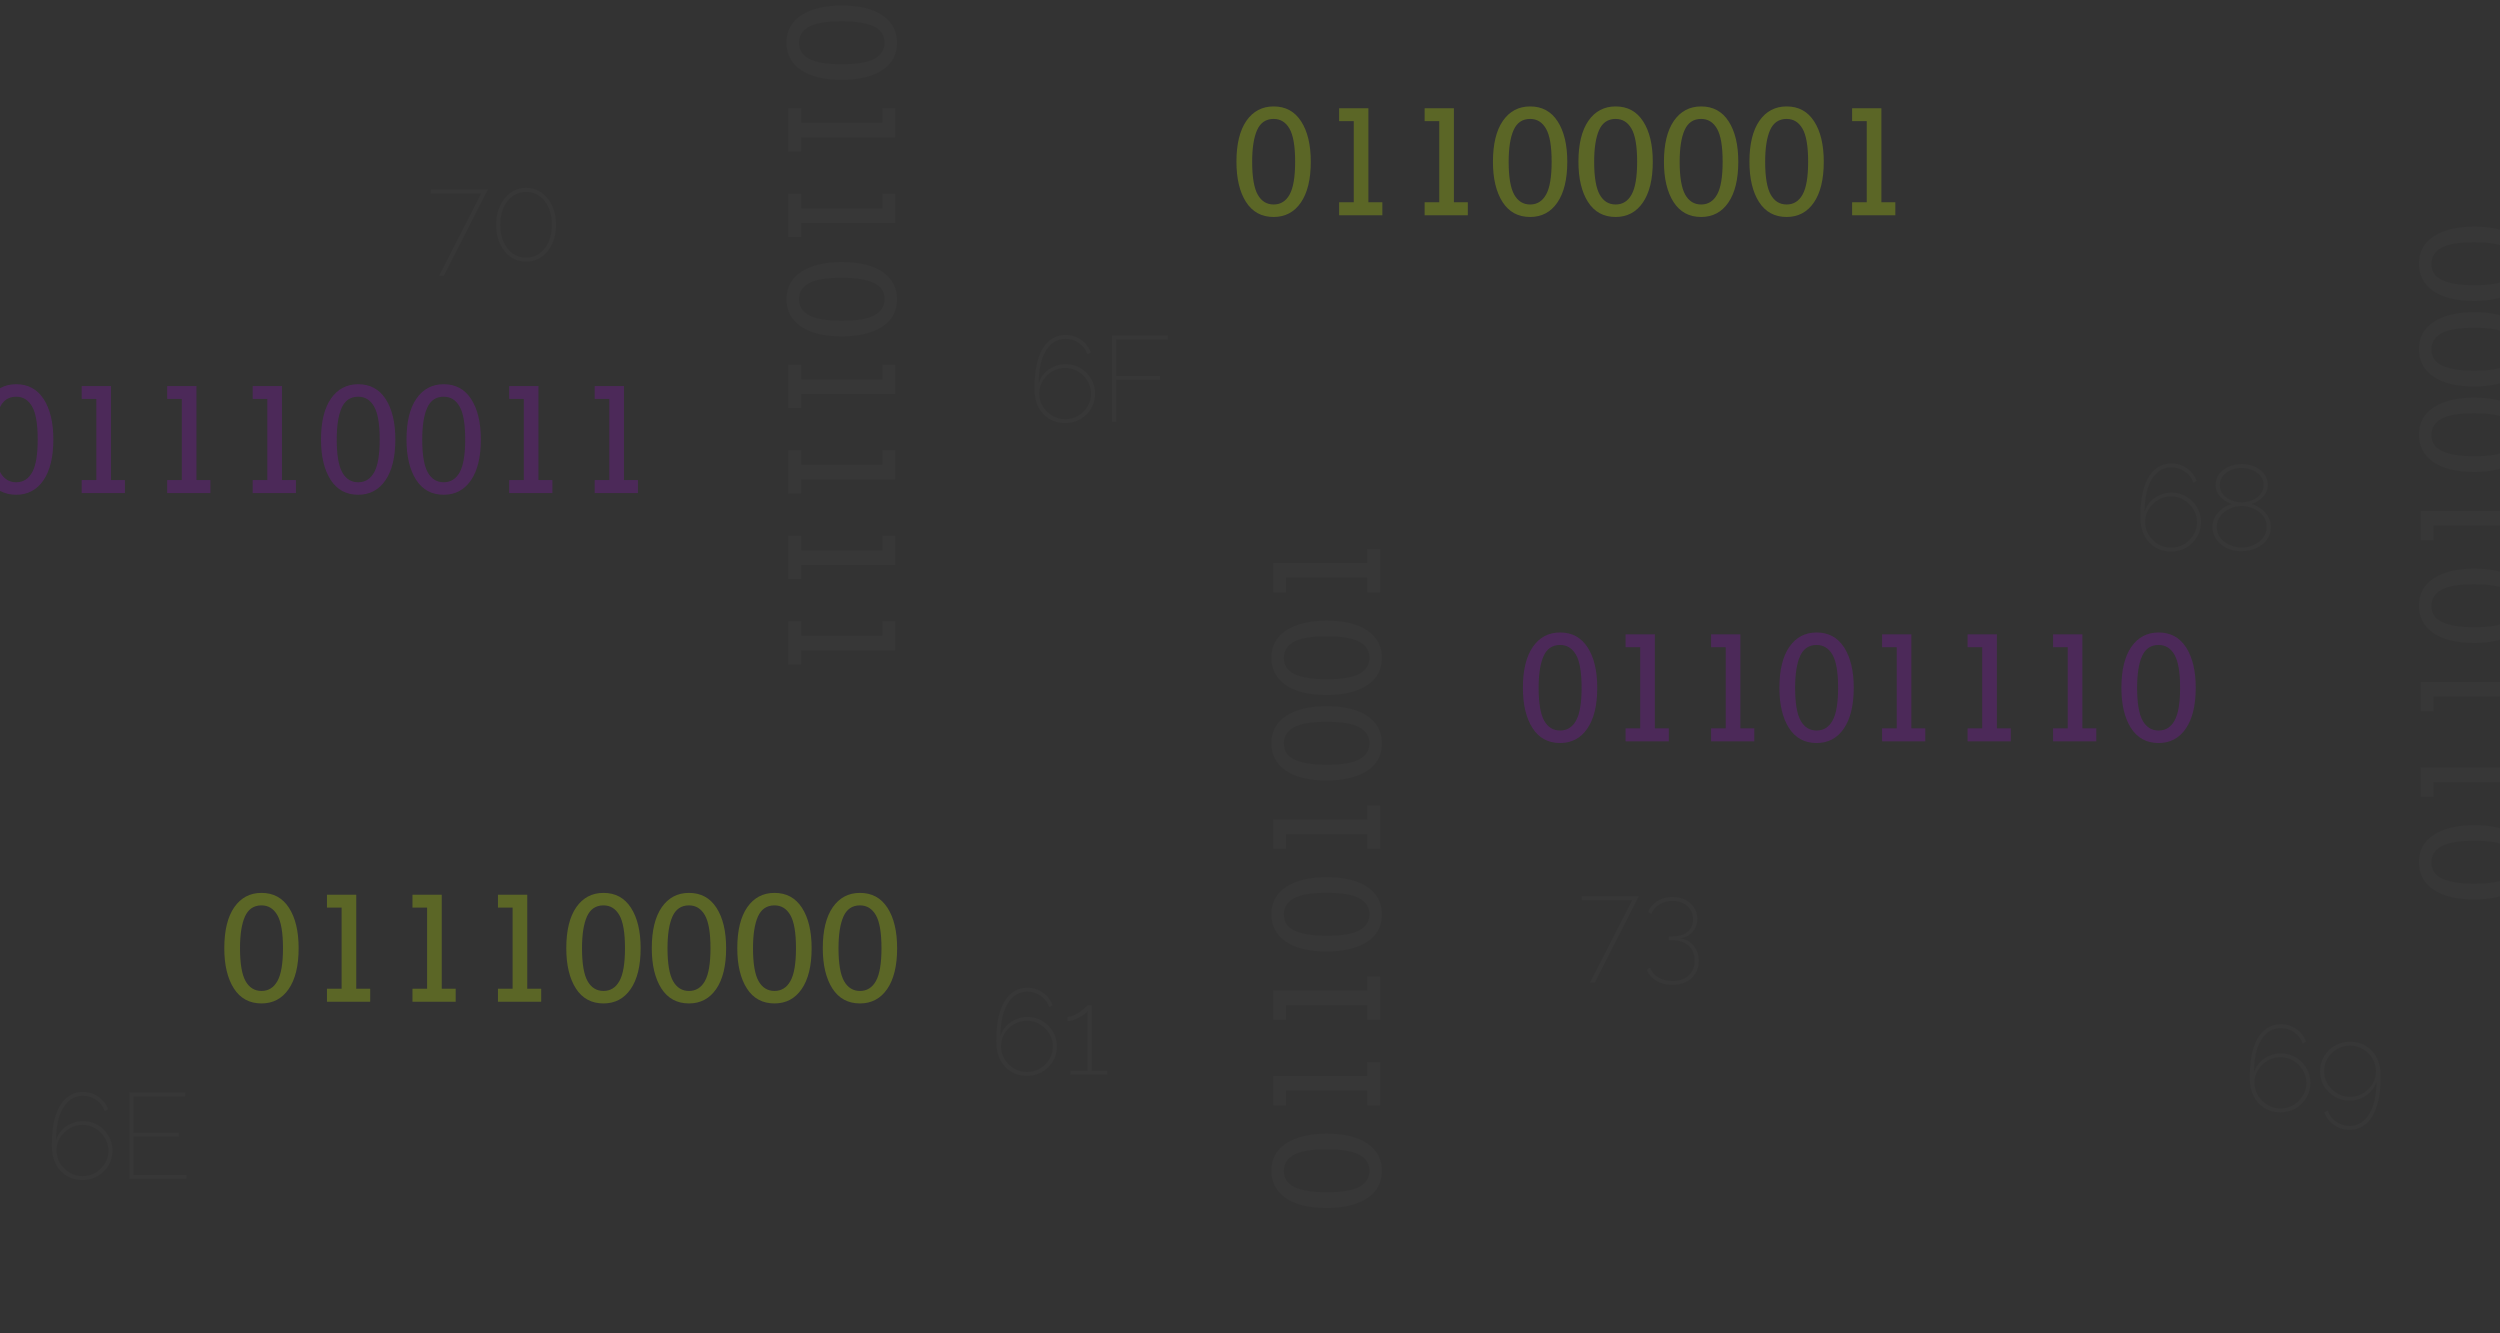 <svg width="100%" height="100%" viewBox="0 0 1440 768" fill="none" xmlns="http://www.w3.org/2000/svg">
<rect x="0" y="0" width="1440" height="768" fill="#333333" stroke="none"/>
<g clip-path="url(#clip0_246_42)">
<path d="M-12.089 253.165C-12.089 242.99 -10.182 235.137 -6.366 229.606C-2.521 224.075 2.714 221.309 9.34 221.309C16.202 221.309 21.482 224.178 25.179 229.916C28.876 235.655 30.725 243.404 30.725 253.165C30.725 263.281 28.817 271.119 25.001 276.679C21.186 282.211 15.965 284.976 9.34 284.976C2.419 284.976 -2.891 282.092 -6.588 276.324C-10.256 270.557 -12.089 262.837 -12.089 253.165ZM-3.039 253.165C-3.039 261.979 -1.974 268.294 0.156 272.11C2.285 275.896 5.347 277.789 9.34 277.789C13.333 277.789 16.394 275.881 18.524 272.065C20.654 268.25 21.718 261.949 21.718 253.165C21.718 244.232 20.639 237.888 18.48 234.131C16.32 230.375 13.274 228.497 9.34 228.497C4.903 228.497 1.723 230.641 -0.199 234.93C-2.092 239.189 -3.039 245.267 -3.039 253.165ZM55.482 276.502V229.783H47.052V222.374H63.911V276.502H71.942V284H47.052V276.502H55.482ZM104.729 276.502V229.783H96.299V222.374H113.159V276.502H121.19V284H96.299V276.502H104.729ZM153.977 276.502V229.783H145.547V222.374H162.407V276.502H170.437V284H145.547V276.502H153.977ZM184.901 253.165C184.901 242.99 186.809 235.137 190.624 229.606C194.469 224.075 199.705 221.309 206.33 221.309C213.192 221.309 218.472 224.178 222.169 229.916C225.867 235.655 227.715 243.404 227.715 253.165C227.715 263.281 225.807 271.119 221.992 276.679C218.176 282.211 212.956 284.976 206.33 284.976C199.409 284.976 194.1 282.092 190.402 276.324C186.735 270.557 184.901 262.837 184.901 253.165ZM193.952 253.165C193.952 261.979 195.017 268.294 197.146 272.11C199.276 275.896 202.337 277.789 206.33 277.789C210.323 277.789 213.385 275.881 215.514 272.065C217.644 268.25 218.709 261.949 218.709 253.165C218.709 244.232 217.629 237.888 215.47 234.131C213.311 230.375 210.264 228.497 206.33 228.497C201.894 228.497 198.714 230.641 196.791 234.93C194.898 239.189 193.952 245.267 193.952 253.165ZM234.148 253.165C234.148 242.99 236.056 235.137 239.872 229.606C243.717 224.075 248.952 221.309 255.578 221.309C262.44 221.309 267.72 224.178 271.417 229.916C275.114 235.655 276.963 243.404 276.963 253.165C276.963 263.281 275.055 271.119 271.239 276.679C267.424 282.211 262.203 284.976 255.578 284.976C248.657 284.976 243.347 282.092 239.65 276.324C235.982 270.557 234.148 262.837 234.148 253.165ZM243.199 253.165C243.199 261.979 244.264 268.294 246.394 272.11C248.523 275.896 251.585 277.789 255.578 277.789C259.571 277.789 262.632 275.881 264.762 272.065C266.891 268.25 267.956 261.949 267.956 253.165C267.956 244.232 266.877 237.888 264.717 234.131C262.558 230.375 259.512 228.497 255.578 228.497C251.141 228.497 247.961 230.641 246.039 234.93C244.146 239.189 243.199 245.267 243.199 253.165ZM301.72 276.502V229.783H293.29V222.374H310.149V276.502H318.18V284H293.29V276.502H301.72ZM350.967 276.502V229.783H342.538V222.374H359.397V276.502H367.428V284H342.538V276.502H350.967Z" fill="#990DCE" fill-opacity="0.25"/>
<path d="M484.835 3.194C495.01 3.194 502.863 5.102 508.394 8.918C513.925 12.763 516.691 17.998 516.691 24.624C516.691 31.486 513.822 36.766 508.084 40.463C502.345 44.16 494.596 46.009 484.835 46.009C474.719 46.009 466.881 44.101 461.321 40.285C455.789 36.47 453.024 31.249 453.024 24.624C453.024 17.703 455.908 12.393 461.676 8.696C467.443 5.028 475.163 3.194 484.835 3.194ZM484.835 12.245C476.021 12.245 469.706 13.31 465.89 15.44C462.104 17.569 460.211 20.631 460.211 24.624C460.211 28.617 462.119 31.678 465.935 33.808C469.75 35.937 476.051 37.002 484.835 37.002C493.768 37.002 500.112 35.923 503.869 33.764C507.625 31.604 509.503 28.558 509.503 24.624C509.503 20.187 507.359 17.007 503.07 15.085C498.811 13.192 492.733 12.245 484.835 12.245ZM461.498 70.766L508.217 70.766L508.217 62.336L515.626 62.336L515.626 79.195L461.498 79.195L461.498 87.226L454 87.226L454 62.336L461.498 62.336L461.498 70.766ZM461.498 120.013L508.217 120.013L508.217 111.584L515.626 111.584L515.626 128.443L461.498 128.443L461.498 136.474L454 136.474L454 111.584L461.498 111.584L461.498 120.013ZM484.835 150.937C495.01 150.937 502.863 152.845 508.394 156.661C513.925 160.506 516.691 165.741 516.691 172.367C516.691 179.229 513.822 184.508 508.084 188.206C502.345 191.903 494.596 193.752 484.835 193.752C474.719 193.752 466.881 191.844 461.321 188.028C455.789 184.213 453.024 178.992 453.024 172.367C453.024 165.445 455.908 160.136 461.676 156.439C467.443 152.771 475.163 150.937 484.835 150.937ZM484.835 159.988C476.021 159.988 469.706 161.053 465.89 163.183C462.104 165.312 460.211 168.374 460.211 172.367C460.211 176.36 462.119 179.421 465.935 181.551C469.75 183.68 476.05 184.745 484.835 184.745C493.768 184.745 500.112 183.665 503.869 181.506C507.625 179.347 509.503 176.3 509.503 172.367C509.503 167.93 507.359 164.75 503.07 162.828C498.811 160.935 492.733 159.988 484.835 159.988ZM461.498 218.509L508.217 218.509L508.217 210.079L515.626 210.079L515.626 226.938L461.498 226.938L461.498 234.969L454 234.969L454 210.079L461.498 210.079L461.498 218.509ZM461.498 267.756L508.217 267.756L508.217 259.326L515.626 259.326L515.626 276.186L461.498 276.186L461.498 284.216L454 284.216L454 259.326L461.498 259.326L461.498 267.756ZM461.498 317.004L508.217 317.004L508.217 308.574L515.626 308.574L515.626 325.433L461.498 325.433L461.498 333.464L454 333.464L454 308.574L461.498 308.574L461.498 317.004ZM461.498 366.251L508.217 366.251L508.217 357.822L515.626 357.822L515.626 374.681L461.498 374.681L461.498 382.712L454 382.712L454 357.822L461.498 357.822L461.498 366.251Z" fill="white" fill-opacity="0.02"/>
<path d="M129.194 546.165C129.194 535.99 131.102 528.137 134.918 522.606C138.763 517.075 143.998 514.309 150.624 514.309C157.486 514.309 162.766 517.178 166.463 522.916C170.16 528.655 172.009 536.404 172.009 546.165C172.009 556.281 170.101 564.119 166.285 569.679C162.47 575.211 157.249 577.976 150.624 577.976C143.703 577.976 138.393 575.092 134.696 569.324C131.028 563.557 129.194 555.837 129.194 546.165ZM138.245 546.165C138.245 554.979 139.31 561.294 141.44 565.11C143.569 568.896 146.631 570.789 150.624 570.789C154.617 570.789 157.678 568.881 159.808 565.065C161.937 561.25 163.002 554.949 163.002 546.165C163.002 537.232 161.923 530.888 159.763 527.131C157.604 523.375 154.558 521.497 150.624 521.497C146.187 521.497 143.007 523.641 141.085 527.93C139.192 532.189 138.245 538.267 138.245 546.165ZM196.766 569.502V522.783H188.336V515.374H205.195V569.502H213.226V577H188.336V569.502H196.766ZM246.013 569.502V522.783H237.584V515.374H254.443V569.502H262.474V577H237.584V569.502H246.013ZM295.261 569.502V522.783H286.831V515.374H303.691V569.502H311.721V577H286.831V569.502H295.261ZM326.185 546.165C326.185 535.99 328.093 528.137 331.908 522.606C335.753 517.075 340.989 514.309 347.614 514.309C354.476 514.309 359.756 517.178 363.453 522.916C367.151 528.655 368.999 536.404 368.999 546.165C368.999 556.281 367.091 564.119 363.276 569.679C359.46 575.211 354.24 577.976 347.614 577.976C340.693 577.976 335.384 575.092 331.686 569.324C328.019 563.557 326.185 555.837 326.185 546.165ZM335.236 546.165C335.236 554.979 336.301 561.294 338.43 565.11C340.56 568.896 343.621 570.789 347.614 570.789C351.607 570.789 354.669 568.881 356.798 565.065C358.928 561.25 359.993 554.949 359.993 546.165C359.993 537.232 358.913 530.888 356.754 527.131C354.595 523.375 351.548 521.497 347.614 521.497C343.177 521.497 339.998 523.641 338.075 527.93C336.182 532.189 335.236 538.267 335.236 546.165ZM375.432 546.165C375.432 535.99 377.34 528.137 381.156 522.606C385.001 517.075 390.236 514.309 396.862 514.309C403.724 514.309 409.004 517.178 412.701 522.916C416.398 528.655 418.247 536.404 418.247 546.165C418.247 556.281 416.339 564.119 412.523 569.679C408.708 575.211 403.487 577.976 396.862 577.976C389.941 577.976 384.631 575.092 380.934 569.324C377.266 563.557 375.432 555.837 375.432 546.165ZM384.483 546.165C384.483 554.979 385.548 561.294 387.678 565.11C389.807 568.896 392.869 570.789 396.862 570.789C400.855 570.789 403.916 568.881 406.046 565.065C408.175 561.25 409.24 554.949 409.24 546.165C409.24 537.232 408.161 530.888 406.001 527.131C403.842 523.375 400.796 521.497 396.862 521.497C392.425 521.497 389.245 523.641 387.323 527.93C385.43 532.189 384.483 538.267 384.483 546.165ZM424.68 546.165C424.68 535.99 426.588 528.137 430.403 522.606C434.249 517.075 439.484 514.309 446.109 514.309C452.972 514.309 458.251 517.178 461.948 522.916C465.646 528.655 467.494 536.404 467.494 546.165C467.494 556.281 465.587 564.119 461.771 569.679C457.955 575.211 452.735 577.976 446.109 577.976C439.188 577.976 433.879 575.092 430.182 569.324C426.514 563.557 424.68 555.837 424.68 546.165ZM433.731 546.165C433.731 554.979 434.796 561.294 436.925 565.11C439.055 568.896 442.116 570.789 446.109 570.789C450.102 570.789 453.164 568.881 455.293 565.065C457.423 561.25 458.488 554.949 458.488 546.165C458.488 537.232 457.408 530.888 455.249 527.131C453.09 523.375 450.043 521.497 446.109 521.497C441.673 521.497 438.493 523.641 436.57 527.93C434.677 532.189 433.731 538.267 433.731 546.165ZM473.928 546.165C473.928 535.99 475.835 528.137 479.651 522.606C483.496 517.075 488.732 514.309 495.357 514.309C502.219 514.309 507.499 517.178 511.196 522.916C514.893 528.655 516.742 536.404 516.742 546.165C516.742 556.281 514.834 564.119 511.019 569.679C507.203 575.211 501.983 577.976 495.357 577.976C488.436 577.976 483.126 575.092 479.429 569.324C475.761 563.557 473.928 555.837 473.928 546.165ZM482.979 546.165C482.979 554.979 484.043 561.294 486.173 565.11C488.303 568.896 491.364 570.789 495.357 570.789C499.35 570.789 502.411 568.881 504.541 565.065C506.671 561.25 507.735 554.949 507.735 546.165C507.735 537.232 506.656 530.888 504.497 527.131C502.337 523.375 499.291 521.497 495.357 521.497C490.92 521.497 487.741 523.641 485.818 527.93C483.925 532.189 482.979 538.267 482.979 546.165Z" fill="#D7FF01" fill-opacity="0.25"/>
<path d="M764.165 695.806C753.99 695.806 746.137 693.898 740.606 690.082C735.075 686.237 732.309 681.002 732.309 674.376C732.309 667.514 735.178 662.234 740.916 658.537C746.655 654.84 754.404 652.991 764.165 652.991C774.281 652.991 782.119 654.899 787.679 658.715C793.211 662.53 795.976 667.751 795.976 674.376C795.976 681.297 793.092 686.607 787.324 690.304C781.557 693.972 773.837 695.806 764.165 695.806ZM764.165 686.755C772.979 686.755 779.294 685.69 783.11 683.56C786.896 681.431 788.789 678.369 788.789 674.376C788.789 670.383 786.881 667.322 783.065 665.192C779.25 663.063 772.949 661.998 764.165 661.998C755.232 661.998 748.888 663.077 745.131 665.237C741.375 667.396 739.497 670.442 739.497 674.376C739.497 678.813 741.641 681.993 745.93 683.915C750.189 685.808 756.267 686.755 764.165 686.755ZM787.502 628.234L740.783 628.234L740.783 636.664L733.374 636.664L733.374 619.805L787.502 619.805L787.502 611.774L795 611.774L795 636.664L787.502 636.664L787.502 628.234ZM787.502 578.987L740.783 578.987L740.783 587.416L733.374 587.416L733.374 570.557L787.502 570.557L787.502 562.526L795 562.526L795 587.416L787.502 587.416L787.502 578.987ZM764.165 548.063C753.99 548.063 746.137 546.155 740.606 542.339C735.075 538.494 732.309 533.259 732.309 526.633C732.309 519.771 735.178 514.492 740.916 510.794C746.655 507.097 754.404 505.248 764.165 505.248C774.281 505.248 782.119 507.156 787.679 510.972C793.211 514.787 795.976 520.008 795.976 526.633C795.976 533.555 793.092 538.864 787.324 542.561C781.557 546.229 773.837 548.063 764.165 548.063ZM764.165 539.012C772.979 539.012 779.294 537.947 783.11 535.817C786.896 533.688 788.789 530.626 788.789 526.633C788.789 522.64 786.881 519.579 783.065 517.449C779.25 515.32 772.949 514.255 764.165 514.255C755.232 514.255 748.888 515.335 745.131 517.494C741.375 519.653 739.497 522.7 739.497 526.633C739.497 531.07 741.641 534.25 745.93 536.172C750.189 538.065 756.267 539.012 764.165 539.012ZM787.502 480.491L740.783 480.491L740.783 488.921L733.374 488.921L733.374 472.062L787.502 472.062L787.502 464.031L795 464.031L795 488.921L787.502 488.921L787.502 480.491ZM764.165 449.568C753.99 449.568 746.137 447.66 740.606 443.844C735.075 439.999 732.309 434.764 732.309 428.138C732.309 421.276 735.178 415.996 740.916 412.299C746.655 408.602 754.404 406.753 764.165 406.753C774.281 406.753 782.119 408.661 787.679 412.477C793.211 416.292 795.976 421.513 795.976 428.138C795.976 435.059 793.092 440.369 787.324 444.066C781.557 447.734 773.837 449.568 764.165 449.568ZM764.165 440.517C772.979 440.517 779.294 439.452 783.11 437.322C786.896 435.193 788.789 432.131 788.789 428.138C788.789 424.145 786.881 421.084 783.065 418.954C779.25 416.825 772.949 415.76 764.165 415.76C755.232 415.76 748.888 416.839 745.131 418.999C741.375 421.158 739.497 424.204 739.497 428.138C739.497 432.575 741.641 435.755 745.93 437.677C750.189 439.57 756.267 440.517 764.165 440.517ZM764.165 400.32C753.99 400.32 746.137 398.412 740.606 394.597C735.075 390.751 732.309 385.516 732.309 378.891C732.309 372.028 735.178 366.749 740.916 363.052C746.655 359.354 754.404 357.506 764.165 357.506C774.28 357.506 782.119 359.413 787.679 363.229C793.211 367.045 795.976 372.265 795.976 378.891C795.976 385.812 793.092 391.121 787.324 394.818C781.557 398.486 773.837 400.32 764.165 400.32ZM764.165 391.269C772.979 391.269 779.294 390.204 783.11 388.075C786.896 385.945 788.789 382.884 788.789 378.891C788.789 374.898 786.881 371.836 783.065 369.707C779.25 367.577 772.949 366.512 764.165 366.512C755.232 366.512 748.888 367.592 745.131 369.751C741.375 371.91 739.497 374.957 739.497 378.891C739.497 383.327 741.641 386.507 745.93 388.43C750.189 390.323 756.267 391.269 764.165 391.269ZM787.502 332.749L740.783 332.749L740.783 341.178L733.374 341.178L733.374 324.319L787.502 324.319L787.502 316.288L795 316.288L795 341.178L787.502 341.178L787.502 332.749Z" fill="white" fill-opacity="0.02"/>
<path d="M877.194 396.165C877.194 385.99 879.102 378.137 882.918 372.606C886.763 367.075 891.998 364.309 898.624 364.309C905.486 364.309 910.766 367.178 914.463 372.916C918.16 378.655 920.009 386.404 920.009 396.165C920.009 406.281 918.101 414.119 914.285 419.679C910.47 425.211 905.249 427.976 898.624 427.976C891.703 427.976 886.393 425.092 882.696 419.324C879.028 413.557 877.194 405.837 877.194 396.165ZM886.245 396.165C886.245 404.979 887.31 411.294 889.44 415.11C891.569 418.896 894.631 420.789 898.624 420.789C902.617 420.789 905.678 418.881 907.808 415.065C909.937 411.25 911.002 404.949 911.002 396.165C911.002 387.232 909.923 380.888 907.763 377.131C905.604 373.375 902.558 371.497 898.624 371.497C894.187 371.497 891.007 373.641 889.085 377.93C887.192 382.189 886.245 388.267 886.245 396.165ZM944.766 419.502V372.783H936.336V365.374H953.195V419.502H961.226V427H936.336V419.502H944.766ZM994.013 419.502V372.783H985.584V365.374H1002.44V419.502H1010.47V427H985.584V419.502H994.013ZM1024.94 396.165C1024.94 385.99 1026.85 378.137 1030.66 372.606C1034.51 367.075 1039.74 364.309 1046.37 364.309C1053.23 364.309 1058.51 367.178 1062.21 372.916C1065.9 378.655 1067.75 386.404 1067.75 396.165C1067.75 406.281 1065.84 414.119 1062.03 419.679C1058.21 425.211 1052.99 427.976 1046.37 427.976C1039.45 427.976 1034.14 425.092 1030.44 419.324C1026.77 413.557 1024.94 405.837 1024.94 396.165ZM1033.99 396.165C1033.99 404.979 1035.05 411.294 1037.18 415.11C1039.31 418.896 1042.37 420.789 1046.37 420.789C1050.36 420.789 1053.42 418.881 1055.55 415.065C1057.68 411.25 1058.75 404.949 1058.75 396.165C1058.75 387.232 1057.67 380.888 1055.51 377.131C1053.35 373.375 1050.3 371.497 1046.37 371.497C1041.93 371.497 1038.75 373.641 1036.83 377.93C1034.93 382.189 1033.99 388.267 1033.99 396.165ZM1092.51 419.502V372.783H1084.08V365.374H1100.94V419.502H1108.97V427L1084.08 427V419.502L1092.51 419.502ZM1141.76 419.502V372.783H1133.33V365.374H1150.19V419.502H1158.22V427H1133.33V419.502H1141.76ZM1191 419.502V372.783H1182.57V365.374H1199.43V419.502H1207.46V427H1182.57V419.502H1191ZM1221.93 396.165C1221.93 385.99 1223.84 378.137 1227.65 372.606C1231.5 367.075 1236.73 364.309 1243.36 364.309C1250.22 364.309 1255.5 367.178 1259.2 372.916C1262.89 378.655 1264.74 386.404 1264.74 396.165C1264.74 406.281 1262.83 414.119 1259.02 419.679C1255.2 425.211 1249.98 427.976 1243.36 427.976C1236.44 427.976 1231.13 425.092 1227.43 419.324C1223.76 413.557 1221.93 405.837 1221.93 396.165ZM1230.98 396.165C1230.98 404.979 1232.04 411.294 1234.17 415.11C1236.3 418.896 1239.36 420.789 1243.36 420.789C1247.35 420.789 1250.41 418.881 1252.54 415.065C1254.67 411.25 1255.74 404.949 1255.74 396.165C1255.74 387.232 1254.66 380.888 1252.5 377.131C1250.34 373.375 1247.29 371.497 1243.36 371.497C1238.92 371.497 1235.74 373.641 1233.82 377.93C1231.93 382.189 1230.98 388.267 1230.98 396.165Z" fill="#990DCE" fill-opacity="0.25"/>
<path d="M1425.16 518.09C1414.99 518.09 1407.14 516.182 1401.61 512.366C1396.07 508.521 1393.31 503.286 1393.31 496.66C1393.31 489.798 1396.18 484.518 1401.92 480.821C1407.65 477.124 1415.4 475.275 1425.16 475.275C1435.28 475.275 1443.12 477.183 1448.68 480.999C1454.21 484.814 1456.98 490.035 1456.98 496.66C1456.98 503.581 1454.09 508.891 1448.32 512.588C1442.56 516.256 1434.84 518.09 1425.16 518.09ZM1425.16 509.039C1433.98 509.039 1440.29 507.974 1444.11 505.844C1447.9 503.715 1449.79 500.653 1449.79 496.66C1449.79 492.667 1447.88 489.606 1444.07 487.476C1440.25 485.347 1433.95 484.282 1425.16 484.282C1416.23 484.282 1409.89 485.361 1406.13 487.521C1402.37 489.68 1400.5 492.726 1400.5 496.66C1400.5 501.097 1402.64 504.277 1406.93 506.199C1411.19 508.092 1417.27 509.039 1425.16 509.039ZM1448.5 450.518L1401.78 450.518L1401.78 458.948L1394.37 458.948L1394.37 442.089L1448.5 442.089L1448.5 434.058L1456 434.058L1456 458.948L1448.5 458.948L1448.5 450.518ZM1448.5 401.271L1401.78 401.271L1401.78 409.7L1394.37 409.7L1394.37 392.841L1448.5 392.841L1448.5 384.81L1456 384.81L1456 409.7L1448.5 409.7L1448.5 401.271ZM1425.16 370.347C1414.99 370.347 1407.14 368.439 1401.61 364.623C1396.07 360.778 1393.31 355.543 1393.31 348.917C1393.31 342.055 1396.18 336.776 1401.92 333.078C1407.65 329.381 1415.4 327.532 1425.16 327.532C1435.28 327.532 1443.12 329.44 1448.68 333.256C1454.21 337.071 1456.98 342.292 1456.98 348.917C1456.98 355.839 1454.09 361.148 1448.32 364.845C1442.56 368.513 1434.84 370.347 1425.16 370.347ZM1425.16 361.296C1433.98 361.296 1440.29 360.231 1444.11 358.101C1447.9 355.972 1449.79 352.91 1449.79 348.917C1449.79 344.924 1447.88 341.863 1444.07 339.733C1440.25 337.604 1433.95 336.539 1425.16 336.539C1416.23 336.539 1409.89 337.619 1406.13 339.778C1402.37 341.937 1400.5 344.983 1400.5 348.917C1400.5 353.354 1402.64 356.534 1406.93 358.456C1411.19 360.349 1417.27 361.296 1425.16 361.296ZM1448.5 302.775L1401.78 302.775L1401.78 311.205L1394.37 311.205L1394.37 294.346L1448.5 294.346L1448.5 286.315L1456 286.315L1456 311.205L1448.5 311.205L1448.5 302.775ZM1425.16 271.852C1414.99 271.852 1407.14 269.944 1401.61 266.128C1396.07 262.283 1393.31 257.048 1393.31 250.422C1393.31 243.56 1396.18 238.28 1401.92 234.583C1407.65 230.886 1415.4 229.037 1425.16 229.037C1435.28 229.037 1443.12 230.945 1448.68 234.761C1454.21 238.576 1456.98 243.797 1456.98 250.422C1456.98 257.343 1454.09 262.653 1448.32 266.35C1442.56 270.018 1434.84 271.852 1425.16 271.852ZM1425.16 262.801C1433.98 262.801 1440.29 261.736 1444.11 259.606C1447.9 257.477 1449.79 254.415 1449.79 250.422C1449.79 246.429 1447.88 243.368 1444.07 241.238C1440.25 239.109 1433.95 238.044 1425.16 238.044C1416.23 238.044 1409.89 239.123 1406.13 241.283C1402.37 243.442 1400.5 246.488 1400.5 250.422C1400.5 254.859 1402.64 258.039 1406.93 259.961C1411.19 261.854 1417.27 262.801 1425.16 262.801ZM1425.16 222.604C1414.99 222.604 1407.14 220.696 1401.61 216.881C1396.07 213.035 1393.31 207.8 1393.31 201.175C1393.31 194.312 1396.18 189.033 1401.92 185.336C1407.65 181.638 1415.4 179.79 1425.16 179.79C1435.28 179.79 1443.12 181.697 1448.68 185.513C1454.21 189.329 1456.98 194.549 1456.98 201.175C1456.98 208.096 1454.09 213.405 1448.32 217.102C1442.56 220.77 1434.84 222.604 1425.16 222.604ZM1425.16 213.553C1433.98 213.553 1440.29 212.488 1444.11 210.359C1447.9 208.229 1449.79 205.168 1449.79 201.175C1449.79 197.182 1447.88 194.12 1444.07 191.991C1440.25 189.861 1433.95 188.796 1425.16 188.796C1416.23 188.796 1409.89 189.876 1406.13 192.035C1402.37 194.194 1400.5 197.241 1400.5 201.175C1400.5 205.611 1402.64 208.791 1406.93 210.714C1411.19 212.607 1417.27 213.553 1425.16 213.553ZM1425.16 173.356C1414.99 173.356 1407.14 171.449 1401.61 167.633C1396.07 163.788 1393.31 158.552 1393.31 151.927C1393.31 145.065 1396.18 139.785 1401.92 136.088C1407.65 132.391 1415.4 130.542 1425.16 130.542C1435.28 130.542 1443.12 132.45 1448.68 136.265C1454.21 140.081 1456.98 145.301 1456.98 151.927C1456.98 158.848 1454.09 164.158 1448.32 167.855C1442.56 171.522 1434.84 173.356 1425.16 173.356ZM1425.16 164.305C1433.98 164.305 1440.29 163.241 1444.11 161.111C1447.9 158.981 1449.79 155.92 1449.79 151.927C1449.79 147.934 1447.88 144.873 1444.07 142.743C1440.25 140.613 1433.95 139.549 1425.16 139.549C1416.23 139.549 1409.89 140.628 1406.13 142.787C1402.37 144.947 1400.5 147.993 1400.5 151.927C1400.5 156.364 1402.64 159.543 1406.93 161.466C1411.19 163.359 1417.27 164.305 1425.16 164.305Z" fill="white" fill-opacity="0.02"/>
<path d="M712.194 93.165C712.194 82.99 714.102 75.137 717.918 69.606C721.763 64.075 726.998 61.309 733.624 61.309C740.486 61.309 745.766 64.178 749.463 69.916C753.16 75.654 755.009 83.404 755.009 93.165C755.009 103.281 753.101 111.119 749.285 116.679C745.47 122.211 740.249 124.976 733.624 124.976C726.703 124.976 721.393 122.092 717.696 116.324C714.028 110.557 712.194 102.837 712.194 93.165ZM721.245 93.165C721.245 101.979 722.31 108.294 724.44 112.11C726.569 115.896 729.631 117.789 733.624 117.789C737.617 117.789 740.678 115.881 742.808 112.065C744.937 108.25 746.002 101.95 746.002 93.165C746.002 84.232 744.923 77.888 742.763 74.131C740.604 70.375 737.558 68.497 733.624 68.497C729.187 68.497 726.007 70.641 724.085 74.93C722.192 79.189 721.245 85.267 721.245 93.165ZM779.766 116.502V69.783H771.336V62.374H788.195V116.502H796.226V124H771.336V116.502H779.766ZM829.013 116.502V69.783H820.584V62.374H837.443V116.502H845.474V124H820.584V116.502H829.013ZM859.937 93.165C859.937 82.99 861.845 75.137 865.661 69.606C869.506 64.075 874.741 61.309 881.367 61.309C888.229 61.309 893.508 64.178 897.206 69.916C900.903 75.654 902.752 83.404 902.752 93.165C902.752 103.281 900.844 111.119 897.028 116.679C893.213 122.211 887.992 124.976 881.367 124.976C874.445 124.976 869.136 122.092 865.439 116.324C861.771 110.557 859.937 102.837 859.937 93.165ZM868.988 93.165C868.988 101.979 870.053 108.294 872.183 112.11C874.312 115.896 877.374 117.789 881.367 117.789C885.36 117.789 888.421 115.881 890.551 112.065C892.68 108.25 893.745 101.95 893.745 93.165C893.745 84.232 892.665 77.888 890.506 74.131C888.347 70.375 885.3 68.497 881.367 68.497C876.93 68.497 873.75 70.641 871.828 74.93C869.935 79.189 868.988 85.267 868.988 93.165ZM909.185 93.165C909.185 82.99 911.093 75.137 914.908 69.606C918.753 64.075 923.989 61.309 930.614 61.309C937.476 61.309 942.756 64.178 946.453 69.916C950.151 75.654 951.999 83.404 951.999 93.165C951.999 103.281 950.091 111.119 946.276 116.679C942.46 122.211 937.24 124.976 930.614 124.976C923.693 124.976 918.384 122.092 914.686 116.324C911.019 110.557 909.185 102.837 909.185 93.165ZM918.236 93.165C918.236 101.979 919.301 108.294 921.43 112.11C923.56 115.896 926.621 117.789 930.614 117.789C934.607 117.789 937.669 115.881 939.798 112.065C941.928 108.25 942.993 101.95 942.993 93.165C942.993 84.232 941.913 77.888 939.754 74.131C937.595 70.375 934.548 68.497 930.614 68.497C926.177 68.497 922.998 70.641 921.075 74.93C919.182 79.189 918.236 85.267 918.236 93.165ZM958.432 93.165C958.432 82.99 960.34 75.137 964.156 69.606C968.001 64.075 973.236 61.309 979.862 61.309C986.724 61.309 992.004 64.178 995.701 69.916C999.398 75.654 1001.25 83.404 1001.25 93.165C1001.25 103.281 999.339 111.119 995.523 116.679C991.708 122.211 986.487 124.976 979.862 124.976C972.941 124.976 967.631 122.092 963.934 116.324C960.266 110.557 958.432 102.837 958.432 93.165ZM967.483 93.165C967.483 101.979 968.548 108.294 970.678 112.11C972.807 115.896 975.869 117.789 979.862 117.789C983.855 117.789 986.916 115.881 989.046 112.065C991.175 108.25 992.24 101.95 992.24 93.165C992.24 84.232 991.161 77.888 989.001 74.131C986.842 70.375 983.796 68.497 979.862 68.497C975.425 68.497 972.245 70.641 970.323 74.93C968.43 79.189 967.483 85.267 967.483 93.165ZM1007.68 93.165C1007.68 82.99 1009.59 75.137 1013.4 69.606C1017.25 64.075 1022.48 61.309 1029.11 61.309C1035.97 61.309 1041.25 64.178 1044.95 69.916C1048.65 75.654 1050.49 83.404 1050.49 93.165C1050.49 103.281 1048.59 111.119 1044.77 116.679C1040.96 122.211 1035.73 124.976 1029.11 124.976C1022.19 124.976 1016.88 122.092 1013.18 116.324C1009.51 110.557 1007.68 102.837 1007.68 93.165ZM1016.73 93.165C1016.73 101.979 1017.8 108.294 1019.93 112.11C1022.06 115.896 1025.12 117.789 1029.11 117.789C1033.1 117.789 1036.16 115.881 1038.29 112.065C1040.42 108.25 1041.49 101.95 1041.49 93.165C1041.49 84.232 1040.41 77.888 1038.25 74.131C1036.09 70.375 1033.04 68.497 1029.11 68.497C1024.67 68.497 1021.49 70.641 1019.57 74.93C1017.68 79.189 1016.73 85.267 1016.73 93.165ZM1075.25 116.502V69.783H1066.82V62.374H1083.68V116.502H1091.71V124H1066.82V116.502H1075.25Z" fill="#D7FF01" fill-opacity="0.25"/>
<path d="M940.13 518.5H911.15V516.19H943.98L918.64 565.89H915.91L940.13 518.5ZM967.721 540.48C969.914 540.76 971.804 541.507 973.391 542.72C975.024 543.933 976.284 545.473 977.171 547.34C978.058 549.16 978.501 551.213 978.501 553.5C978.501 556.253 977.848 558.657 976.541 560.71C975.281 562.81 973.508 564.42 971.221 565.54C968.934 566.707 966.298 567.29 963.311 567.29C959.811 567.29 956.731 566.497 954.071 564.91C951.458 563.37 949.614 561.27 948.541 558.61L950.431 557.35C951.271 559.683 952.834 561.55 955.121 562.95C957.454 564.35 960.208 565.05 963.381 565.05C967.254 565.05 970.334 564 972.621 561.9C974.954 559.8 976.121 556.953 976.121 553.36C976.121 549.72 974.954 546.85 972.621 544.75C970.288 542.603 967.044 541.53 962.891 541.53H961.281V539.36H962.961C966.928 539.36 969.961 538.497 972.061 536.77C974.161 534.997 975.211 532.64 975.211 529.7C975.211 527.46 974.698 525.547 973.671 523.96C972.644 522.373 971.244 521.137 969.471 520.25C967.698 519.363 965.644 518.92 963.311 518.92C960.464 518.92 957.944 519.62 955.751 521.02C953.604 522.373 952.041 524.193 951.061 526.48L949.311 525.29C950.011 523.563 951.038 522.047 952.391 520.74C953.791 519.433 955.424 518.43 957.291 517.73C959.204 517.03 961.258 516.68 963.451 516.68C966.204 516.68 968.631 517.217 970.731 518.29C972.878 519.363 974.558 520.857 975.771 522.77C977.031 524.683 977.661 526.853 977.661 529.28C977.661 531.24 977.241 533.013 976.401 534.6C975.608 536.187 974.464 537.493 972.971 538.52C971.524 539.547 969.774 540.2 967.721 540.48Z" fill="white" fill-opacity="0.02"/>
<path d="M630.78 226.69C630.78 229.863 630.01 232.733 628.47 235.3C626.93 237.867 624.853 239.92 622.24 241.46C619.627 242.953 616.687 243.7 613.42 243.7C610.107 243.7 607.12 242.907 604.46 241.32C601.8 239.733 599.7 237.47 598.16 234.53C596.62 231.543 595.85 228.02 595.85 223.96C595.85 216.82 596.597 210.987 598.09 206.46C599.583 201.887 601.683 198.503 604.39 196.31C607.097 194.07 610.2 192.95 613.7 192.95C617.06 192.95 620.023 193.86 622.59 195.68C625.203 197.453 627.093 199.88 628.26 202.96L626.37 204.08C625.483 201.42 623.873 199.273 621.54 197.64C619.253 196.007 616.64 195.19 613.7 195.19C610.62 195.19 607.913 196.193 605.58 198.2C603.293 200.207 601.497 203.1 600.19 206.88C598.93 210.66 598.3 215.257 598.3 220.67C599 218.477 600.12 216.563 601.66 214.93C603.2 213.297 605.02 212.037 607.12 211.15C609.22 210.217 611.437 209.75 613.77 209.75C616.943 209.75 619.813 210.52 622.38 212.06C624.947 213.6 626.977 215.653 628.47 218.22C630.01 220.74 630.78 223.563 630.78 226.69ZM613.56 241.46C616.313 241.46 618.81 240.807 621.05 239.5C623.29 238.147 625.087 236.35 626.44 234.11C627.793 231.87 628.47 229.42 628.47 226.76C628.47 224.053 627.77 221.58 626.37 219.34C625.017 217.1 623.197 215.303 620.91 213.95C618.67 212.597 616.197 211.92 613.49 211.92C610.83 211.92 608.357 212.597 606.07 213.95C603.783 215.303 601.963 217.1 600.61 219.34C599.257 221.533 598.58 223.983 598.58 226.69C598.58 229.35 599.257 231.8 600.61 234.04C602.01 236.28 603.83 238.077 606.07 239.43C608.357 240.783 610.853 241.46 613.56 241.46ZM640.488 243V193.3H672.688V195.54H642.938V216.54H668.208V218.71H642.938V243H640.488Z" fill="white" fill-opacity="0.02"/>
<path d="M277.13 111.5H248.15V109.19H280.98L255.64 158.89H252.91L277.13 111.5ZM320.279 129.49C320.279 133.597 319.532 137.26 318.039 140.48C316.592 143.653 314.562 146.15 311.949 147.97C309.336 149.79 306.372 150.7 303.059 150.7C299.699 150.7 296.712 149.79 294.099 147.97C291.532 146.15 289.502 143.653 288.009 140.48C286.516 137.26 285.769 133.597 285.769 129.49C285.769 125.383 286.516 121.743 288.009 118.57C289.502 115.35 291.532 112.83 294.099 111.01C296.712 109.143 299.699 108.21 303.059 108.21C306.372 108.21 309.336 109.143 311.949 111.01C314.562 112.83 316.592 115.35 318.039 118.57C319.532 121.743 320.279 125.383 320.279 129.49ZM317.899 129.49C317.899 125.757 317.269 122.467 316.009 119.62C314.749 116.773 312.999 114.557 310.759 112.97C308.566 111.337 305.999 110.52 303.059 110.52C300.119 110.52 297.529 111.337 295.289 112.97C293.049 114.557 291.299 116.773 290.039 119.62C288.779 122.467 288.149 125.757 288.149 129.49C288.149 133.223 288.779 136.513 290.039 139.36C291.299 142.207 293.049 144.423 295.289 146.01C297.529 147.597 300.119 148.39 303.059 148.39C305.999 148.39 308.566 147.597 310.759 146.01C312.999 144.377 314.749 142.16 316.009 139.36C317.269 136.513 317.899 133.223 317.899 129.49Z" fill="white" fill-opacity="0.02"/>
<path d="M1330.78 623.69C1330.78 626.863 1330.01 629.733 1328.47 632.3C1326.93 634.867 1324.85 636.92 1322.24 638.46C1319.63 639.953 1316.69 640.7 1313.42 640.7C1310.11 640.7 1307.12 639.907 1304.46 638.32C1301.8 636.733 1299.7 634.47 1298.16 631.53C1296.62 628.543 1295.85 625.02 1295.85 620.96C1295.85 613.82 1296.6 607.987 1298.09 603.46C1299.58 598.887 1301.68 595.503 1304.39 593.31C1307.1 591.07 1310.2 589.95 1313.7 589.95C1317.06 589.95 1320.02 590.86 1322.59 592.68C1325.2 594.453 1327.09 596.88 1328.26 599.96L1326.37 601.08C1325.48 598.42 1323.87 596.273 1321.54 594.64C1319.25 593.007 1316.64 592.19 1313.7 592.19C1310.62 592.19 1307.91 593.193 1305.58 595.2C1303.29 597.207 1301.5 600.1 1300.19 603.88C1298.93 607.66 1298.3 612.257 1298.3 617.67C1299 615.477 1300.12 613.563 1301.66 611.93C1303.2 610.297 1305.02 609.037 1307.12 608.15C1309.22 607.217 1311.44 606.75 1313.77 606.75C1316.94 606.75 1319.81 607.52 1322.38 609.06C1324.95 610.6 1326.98 612.653 1328.47 615.22C1330.01 617.74 1330.78 620.563 1330.78 623.69ZM1313.56 638.46C1316.31 638.46 1318.81 637.807 1321.05 636.5C1323.29 635.147 1325.09 633.35 1326.44 631.11C1327.79 628.87 1328.47 626.42 1328.47 623.76C1328.47 621.053 1327.77 618.58 1326.37 616.34C1325.02 614.1 1323.2 612.303 1320.91 610.95C1318.67 609.597 1316.2 608.92 1313.49 608.92C1310.83 608.92 1308.36 609.597 1306.07 610.95C1303.78 612.303 1301.96 614.1 1300.61 616.34C1299.26 618.533 1298.58 620.983 1298.58 623.69C1298.58 626.35 1299.26 628.8 1300.61 631.04C1302.01 633.28 1303.83 635.077 1306.07 636.43C1308.36 637.783 1310.85 638.46 1313.56 638.46ZM1336.36 617.04C1336.36 613.867 1337.13 610.997 1338.67 608.43C1340.21 605.863 1342.28 603.833 1344.9 602.34C1347.56 600.8 1350.47 600.03 1353.65 600.03C1357.05 600.03 1360.06 600.823 1362.68 602.41C1365.34 603.997 1367.44 606.26 1368.98 609.2C1370.52 612.14 1371.29 615.663 1371.29 619.77C1371.29 626.863 1370.52 632.697 1368.98 637.27C1367.48 641.843 1365.38 645.227 1362.68 647.42C1360.02 649.66 1356.94 650.78 1353.44 650.78C1350.08 650.78 1347.09 649.87 1344.48 648.05C1341.86 646.277 1340 643.85 1338.88 640.77L1340.77 639.65C1341.65 642.31 1343.26 644.457 1345.6 646.09C1347.93 647.723 1350.52 648.54 1353.37 648.54C1356.49 648.54 1359.2 647.537 1361.49 645.53C1363.82 643.523 1365.62 640.63 1366.88 636.85C1368.18 633.07 1368.84 628.473 1368.84 623.06C1368.18 625.207 1367.06 627.12 1365.48 628.8C1363.94 630.433 1362.12 631.717 1360.02 632.65C1357.92 633.537 1355.68 633.98 1353.3 633.98C1350.17 633.98 1347.32 633.21 1344.76 631.67C1342.19 630.13 1340.14 628.1 1338.6 625.58C1337.1 623.013 1336.36 620.167 1336.36 617.04ZM1353.58 602.27C1350.87 602.27 1348.37 602.947 1346.09 604.3C1343.85 605.607 1342.05 607.38 1340.7 609.62C1339.34 611.813 1338.67 614.263 1338.67 616.97C1338.67 619.677 1339.34 622.15 1340.7 624.39C1342.1 626.63 1343.92 628.427 1346.16 629.78C1348.44 631.133 1350.92 631.81 1353.58 631.81C1356.33 631.81 1358.83 631.133 1361.07 629.78C1363.35 628.427 1365.17 626.63 1366.53 624.39C1367.88 622.15 1368.56 619.7 1368.56 617.04C1368.56 614.333 1367.86 611.86 1366.46 609.62C1365.1 607.38 1363.28 605.607 1361 604.3C1358.76 602.947 1356.28 602.27 1353.58 602.27Z" fill="white" fill-opacity="0.02"/>
<path d="M64.78 662.69C64.78 665.863 64.01 668.733 62.47 671.3C60.93 673.867 58.853 675.92 56.24 677.46C53.627 678.953 50.687 679.7 47.42 679.7C44.107 679.7 41.12 678.907 38.46 677.32C35.8 675.733 33.7 673.47 32.16 670.53C30.62 667.543 29.85 664.02 29.85 659.96C29.85 652.82 30.597 646.987 32.09 642.46C33.583 637.887 35.683 634.503 38.39 632.31C41.097 630.07 44.2 628.95 47.7 628.95C51.06 628.95 54.023 629.86 56.59 631.68C59.203 633.453 61.093 635.88 62.26 638.96L60.37 640.08C59.483 637.42 57.873 635.273 55.54 633.64C53.253 632.007 50.64 631.19 47.7 631.19C44.62 631.19 41.913 632.193 39.58 634.2C37.293 636.207 35.497 639.1 34.19 642.88C32.93 646.66 32.3 651.257 32.3 656.67C33 654.477 34.12 652.563 35.66 650.93C37.2 649.297 39.02 648.037 41.12 647.15C43.22 646.217 45.437 645.75 47.77 645.75C50.943 645.75 53.813 646.52 56.38 648.06C58.947 649.6 60.977 651.653 62.47 654.22C64.01 656.74 64.78 659.563 64.78 662.69ZM47.56 677.46C50.313 677.46 52.81 676.807 55.05 675.5C57.29 674.147 59.087 672.35 60.44 670.11C61.793 667.87 62.47 665.42 62.47 662.76C62.47 660.053 61.77 657.58 60.37 655.34C59.017 653.1 57.197 651.303 54.91 649.95C52.67 648.597 50.197 647.92 47.49 647.92C44.83 647.92 42.357 648.597 40.07 649.95C37.783 651.303 35.963 653.1 34.61 655.34C33.257 657.533 32.58 659.983 32.58 662.69C32.58 665.35 33.257 667.8 34.61 670.04C36.01 672.28 37.83 674.077 40.07 675.43C42.357 676.783 44.853 677.46 47.56 677.46ZM107.318 676.76V679H74.488V629.3H106.688V631.54H76.938V652.47H102.978V654.71H76.938V676.76H107.318Z" fill="white" fill-opacity="0.02"/>
<path d="M1267.78 300.69C1267.78 303.863 1267.01 306.733 1265.47 309.3C1263.93 311.867 1261.85 313.92 1259.24 315.46C1256.63 316.953 1253.69 317.7 1250.42 317.7C1247.11 317.7 1244.12 316.907 1241.46 315.32C1238.8 313.733 1236.7 311.47 1235.16 308.53C1233.62 305.543 1232.85 302.02 1232.85 297.96C1232.85 290.82 1233.6 284.987 1235.09 280.46C1236.58 275.887 1238.68 272.503 1241.39 270.31C1244.1 268.07 1247.2 266.95 1250.7 266.95C1254.06 266.95 1257.02 267.86 1259.59 269.68C1262.2 271.453 1264.09 273.88 1265.26 276.96L1263.37 278.08C1262.48 275.42 1260.87 273.273 1258.54 271.64C1256.25 270.007 1253.64 269.19 1250.7 269.19C1247.62 269.19 1244.91 270.193 1242.58 272.2C1240.29 274.207 1238.5 277.1 1237.19 280.88C1235.93 284.66 1235.3 289.257 1235.3 294.67C1236 292.477 1237.12 290.563 1238.66 288.93C1240.2 287.297 1242.02 286.037 1244.12 285.15C1246.22 284.217 1248.44 283.75 1250.77 283.75C1253.94 283.75 1256.81 284.52 1259.38 286.06C1261.95 287.6 1263.98 289.653 1265.47 292.22C1267.01 294.74 1267.78 297.563 1267.78 300.69ZM1250.56 315.46C1253.31 315.46 1255.81 314.807 1258.05 313.5C1260.29 312.147 1262.09 310.35 1263.44 308.11C1264.79 305.87 1265.47 303.42 1265.47 300.76C1265.47 298.053 1264.77 295.58 1263.37 293.34C1262.02 291.1 1260.2 289.303 1257.91 287.95C1255.67 286.597 1253.2 285.92 1250.49 285.92C1247.83 285.92 1245.36 286.597 1243.07 287.95C1240.78 289.303 1238.96 291.1 1237.61 293.34C1236.26 295.533 1235.58 297.983 1235.58 300.69C1235.58 303.35 1236.26 305.8 1237.61 308.04C1239.01 310.28 1240.83 312.077 1243.07 313.43C1245.36 314.783 1247.85 315.46 1250.56 315.46ZM1308.01 303.63C1308.01 306.43 1307.21 308.88 1305.63 310.98C1304.09 313.033 1302.01 314.643 1299.4 315.81C1296.83 316.93 1294.03 317.49 1291 317.49C1287.68 317.49 1284.77 316.837 1282.25 315.53C1279.77 314.223 1277.84 312.52 1276.44 310.42C1275.08 308.273 1274.41 305.963 1274.41 303.49C1274.41 301.203 1274.94 299.173 1276.02 297.4C1277.14 295.627 1278.54 294.133 1280.22 292.92C1281.9 291.707 1283.65 290.843 1285.47 290.33C1283.79 289.723 1282.25 288.907 1280.85 287.88C1279.45 286.853 1278.33 285.64 1277.49 284.24C1276.65 282.793 1276.23 281.183 1276.23 279.41C1276.23 277.45 1276.65 275.723 1277.49 274.23C1278.37 272.69 1279.54 271.407 1280.99 270.38C1282.43 269.353 1284.04 268.583 1285.82 268.07C1287.59 267.557 1289.41 267.3 1291.28 267.3C1293.1 267.3 1294.89 267.557 1296.67 268.07C1298.44 268.583 1300.05 269.353 1301.5 270.38C1302.94 271.407 1304.09 272.667 1304.93 274.16C1305.81 275.653 1306.26 277.38 1306.26 279.34C1306.26 281.16 1305.81 282.793 1304.93 284.24C1304.09 285.64 1302.94 286.853 1301.5 287.88C1300.1 288.907 1298.58 289.723 1296.95 290.33C1299 290.937 1300.87 291.893 1302.55 293.2C1304.23 294.46 1305.56 295.977 1306.54 297.75C1307.52 299.477 1308.01 301.437 1308.01 303.63ZM1305.63 303.42C1305.63 301.507 1305.18 299.803 1304.3 298.31C1303.46 296.817 1302.31 295.58 1300.87 294.6C1299.47 293.573 1297.9 292.803 1296.18 292.29C1294.5 291.73 1292.82 291.45 1291.14 291.45C1288.8 291.45 1286.54 291.963 1284.35 292.99C1282.2 293.97 1280.4 295.37 1278.96 297.19C1277.56 298.963 1276.86 301.063 1276.86 303.49C1276.86 305.403 1277.28 307.107 1278.12 308.6C1279 310.047 1280.15 311.283 1281.55 312.31C1282.99 313.337 1284.56 314.107 1286.24 314.62C1287.96 315.133 1289.67 315.39 1291.35 315.39C1293.63 315.39 1295.87 314.9 1298.07 313.92C1300.26 312.94 1302.06 311.563 1303.46 309.79C1304.9 307.97 1305.63 305.847 1305.63 303.42ZM1278.61 279.55C1278.61 281.603 1279.24 283.377 1280.5 284.87C1281.8 286.363 1283.44 287.483 1285.4 288.23C1287.36 288.977 1289.29 289.35 1291.21 289.35C1293.12 289.35 1295.06 288.977 1297.02 288.23C1298.98 287.437 1300.61 286.293 1301.92 284.8C1303.22 283.26 1303.88 281.463 1303.88 279.41C1303.88 277.31 1303.25 275.537 1301.99 274.09C1300.77 272.597 1299.19 271.477 1297.23 270.73C1295.31 269.937 1293.28 269.54 1291.14 269.54C1289.04 269.54 1287.01 269.937 1285.05 270.73C1283.13 271.523 1281.57 272.667 1280.36 274.16C1279.19 275.653 1278.61 277.45 1278.61 279.55Z" fill="white" fill-opacity="0.02"/>
<path d="M608.78 602.69C608.78 605.863 608.01 608.733 606.47 611.3C604.93 613.867 602.853 615.92 600.24 617.46C597.627 618.953 594.687 619.7 591.42 619.7C588.107 619.7 585.12 618.907 582.46 617.32C579.8 615.733 577.7 613.47 576.16 610.53C574.62 607.543 573.85 604.02 573.85 599.96C573.85 592.82 574.597 586.987 576.09 582.46C577.583 577.887 579.683 574.503 582.39 572.31C585.097 570.07 588.2 568.95 591.7 568.95C595.06 568.95 598.023 569.86 600.59 571.68C603.203 573.453 605.093 575.88 606.26 578.96L604.37 580.08C603.483 577.42 601.873 575.273 599.54 573.64C597.253 572.007 594.64 571.19 591.7 571.19C588.62 571.19 585.913 572.193 583.58 574.2C581.293 576.207 579.497 579.1 578.19 582.88C576.93 586.66 576.3 591.257 576.3 596.67C577 594.477 578.12 592.563 579.66 590.93C581.2 589.297 583.02 588.037 585.12 587.15C587.22 586.217 589.437 585.75 591.77 585.75C594.943 585.75 597.813 586.52 600.38 588.06C602.947 589.6 604.977 591.653 606.47 594.22C608.01 596.74 608.78 599.563 608.78 602.69ZM591.56 617.46C594.313 617.46 596.81 616.807 599.05 615.5C601.29 614.147 603.087 612.35 604.44 610.11C605.793 607.87 606.47 605.42 606.47 602.76C606.47 600.053 605.77 597.58 604.37 595.34C603.017 593.1 601.197 591.303 598.91 589.95C596.67 588.597 594.197 587.92 591.49 587.92C588.83 587.92 586.357 588.597 584.07 589.95C581.783 591.303 579.963 593.1 578.61 595.34C577.257 597.533 576.58 599.983 576.58 602.69C576.58 605.35 577.257 607.8 578.61 610.04C580.01 612.28 581.83 614.077 584.07 615.43C586.357 616.783 588.853 617.46 591.56 617.46ZM637.738 616.76V619H616.528V616.76H626.468V582.32C626.094 582.88 625.464 583.51 624.578 584.21C623.691 584.863 622.664 585.493 621.498 586.1C620.378 586.707 619.234 587.22 618.068 587.64C616.901 588.013 615.851 588.2 614.918 588.2V585.68C616.131 585.68 617.391 585.377 618.698 584.77C620.004 584.117 621.241 583.37 622.408 582.53C623.574 581.69 624.508 580.92 625.208 580.22C625.954 579.52 626.374 579.123 626.468 579.03H628.848V616.76H637.738Z" fill="white" fill-opacity="0.02"/>
</g>
<defs>
<clipPath id="clip0_246_42">
<rect width="1440" height="768" fill="white"/>
</clipPath>
</defs>
</svg>
